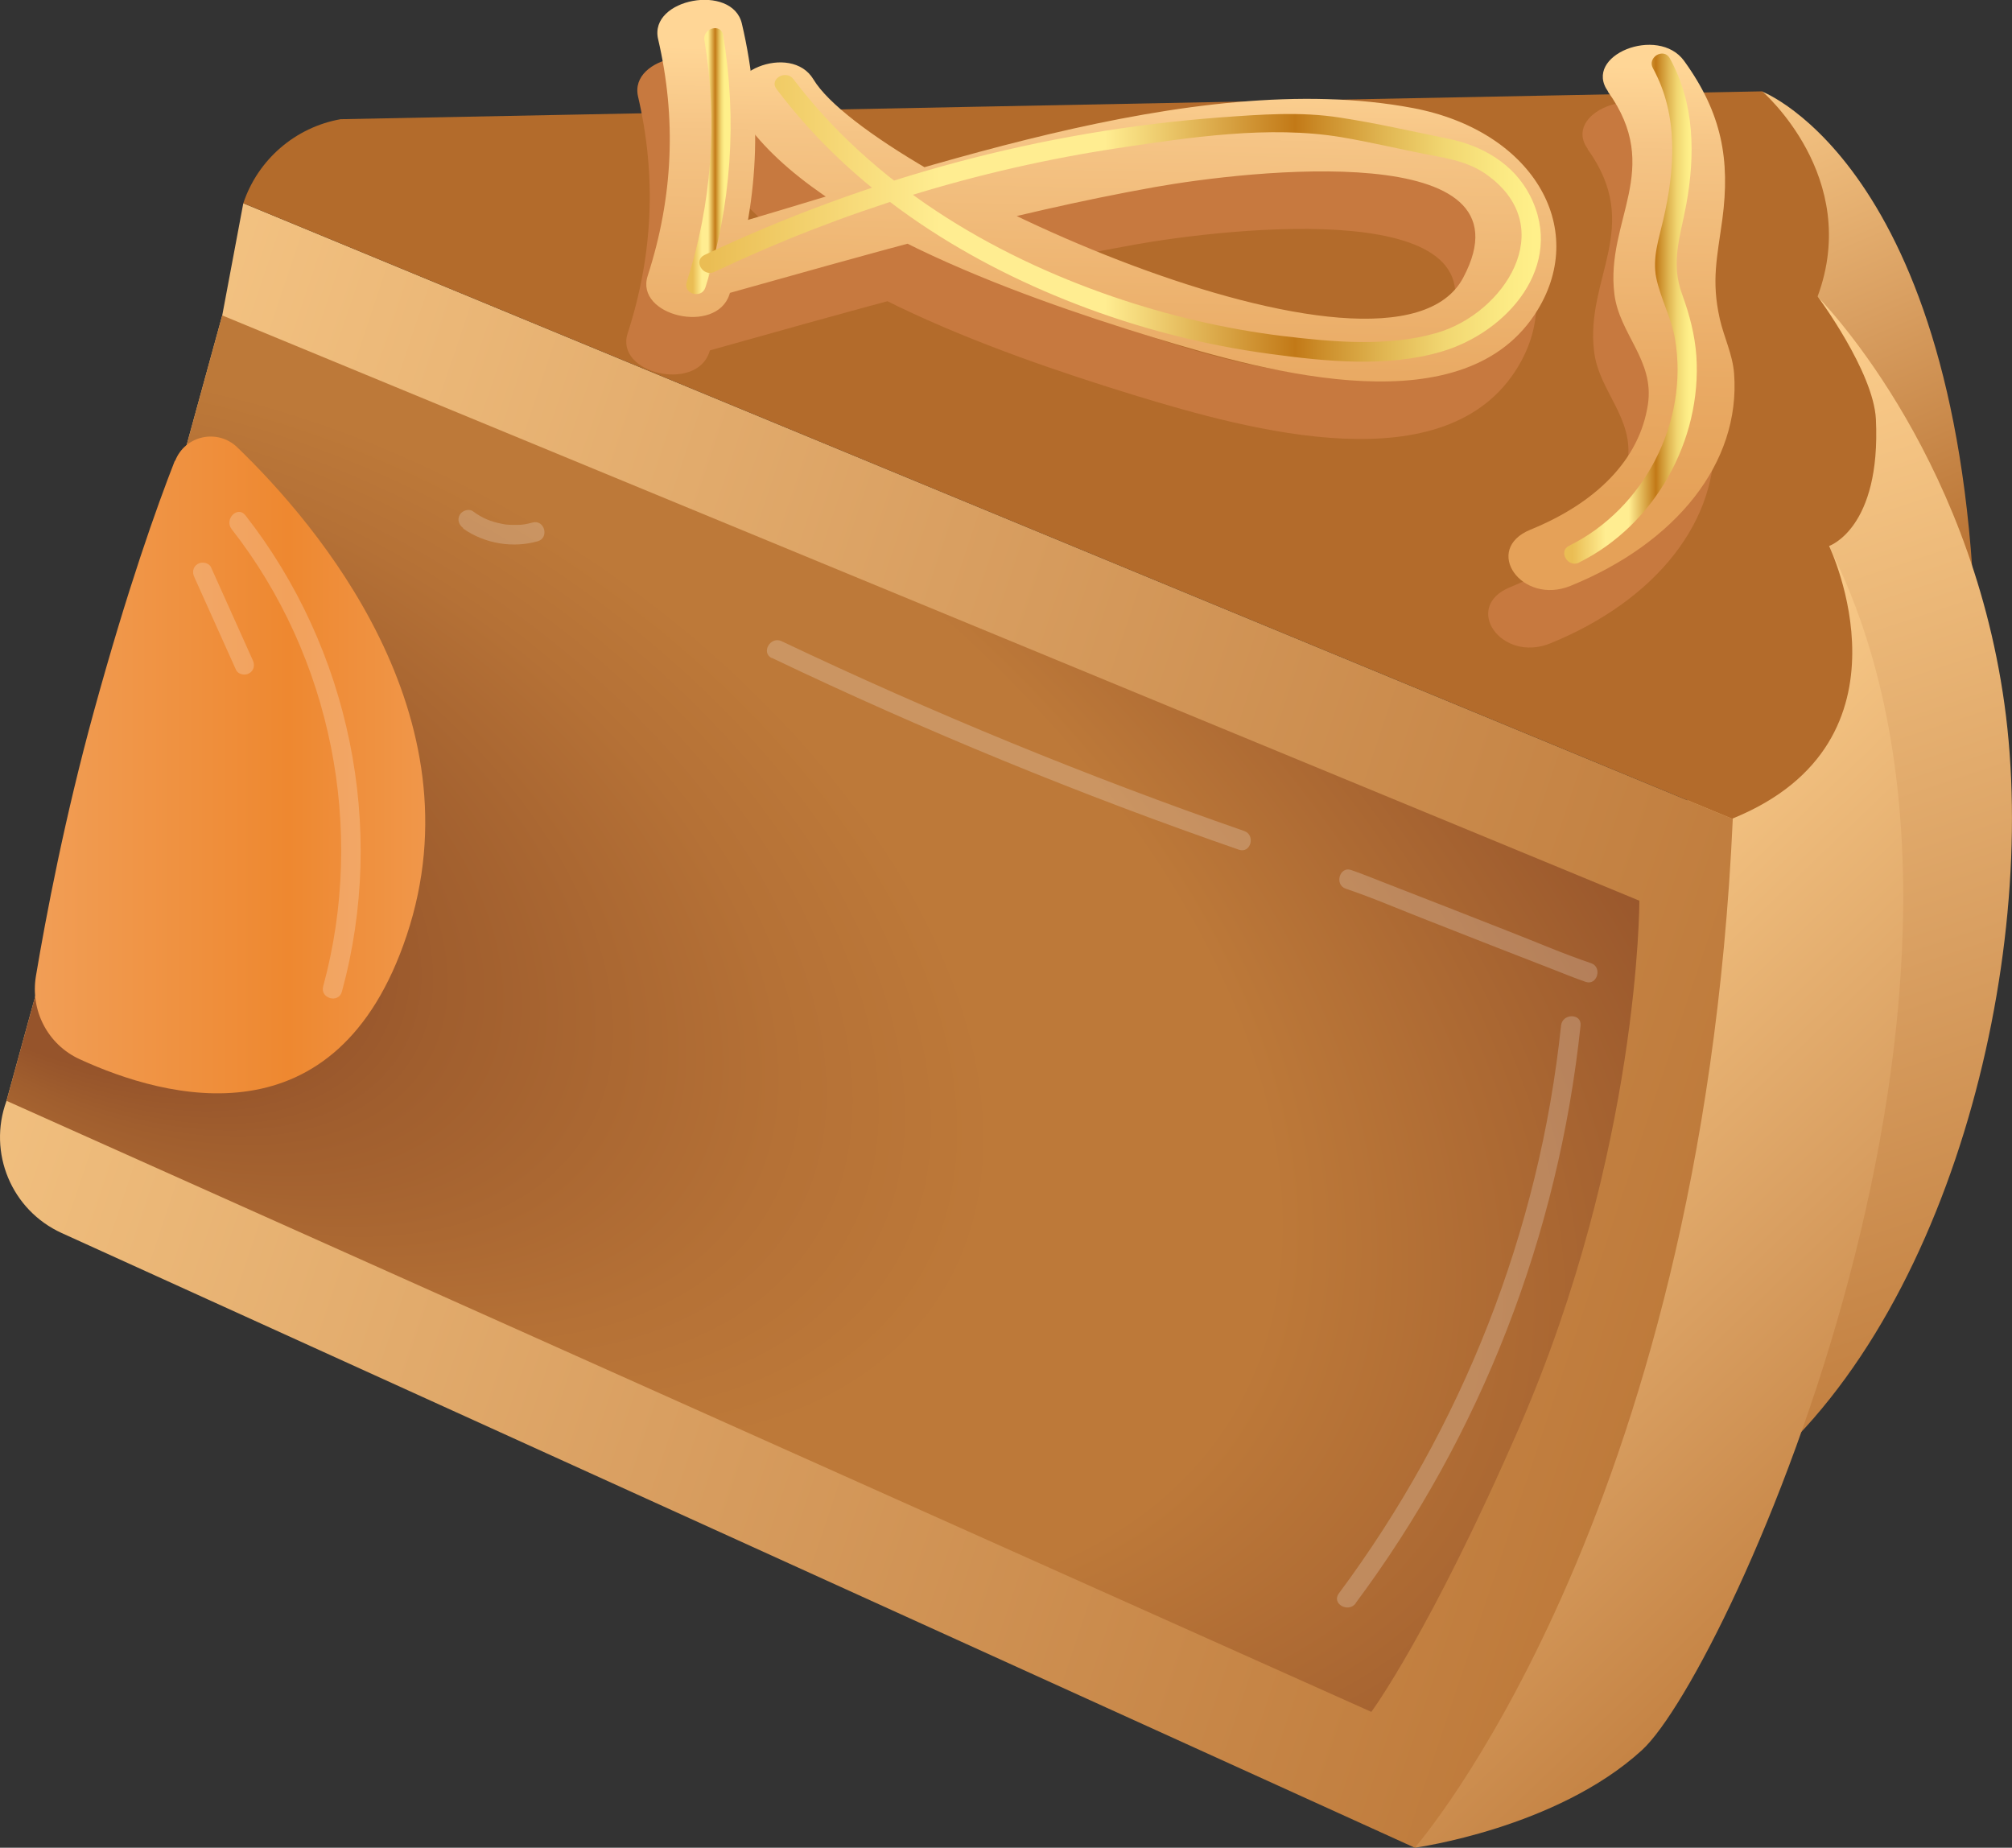 <?xml version="1.0" encoding="UTF-8"?>
<svg id="b" data-name="Layer 2" xmlns="http://www.w3.org/2000/svg" width="77.32" height="71" xmlns:xlink="http://www.w3.org/1999/xlink" viewBox="0 0 77.32 71">
  <rect x="0" y="0" width="77.32" height="71" fill="#333333" stroke="none"/>
  <defs>
    <linearGradient id="d" x1="60.34" y1="-11.2" x2="75.3" y2="23.86" gradientTransform="matrix(1, 0, 0, 1, 0, 0)" gradientUnits="userSpaceOnUse">
      <stop offset="0" stop-color="#ffebce"/>
      <stop offset=".36" stop-color="#ffd290"/>
      <stop offset=".68" stop-color="#d99f61"/>
      <stop offset="1" stop-color="#b36b2b"/>
    </linearGradient>
    <linearGradient id="e" x1="52.76" y1="-16.59" x2="79.29" y2="63.3" xlink:href="#d"/>
    <linearGradient id="f" x1="35.98" y1="18.58" x2="79.99" y2="64.37" xlink:href="#d"/>
    <linearGradient id="g" x1="-91.38" y1="-1.88" x2="78.1" y2="54.9" gradientTransform="matrix(1, 0, 0, 1, 0, 0)" gradientUnits="userSpaceOnUse">
      <stop offset="0" stop-color="#ffebce"/>
      <stop offset=".47" stop-color="#ffd290"/>
      <stop offset=".72" stop-color="#d99f61"/>
      <stop offset="1" stop-color="#b36b2b"/>
    </linearGradient>
    <radialGradient id="h" cx="31.63" cy="38.96" fx="-4.82" fy="61.2" r="56.58" gradientTransform="translate(17.2 2.34) rotate(31.97) scale(1 .6)" gradientUnits="userSpaceOnUse">
      <stop offset=".21" stop-color="#96542b"/>
      <stop offset=".26" stop-color="#a05e2e"/>
      <stop offset=".41" stop-color="#b57136"/>
      <stop offset=".5" stop-color="#bd7939"/>
      <stop offset=".62" stop-color="#bd7939"/>
      <stop offset=".87" stop-color="#96542b"/>
    </radialGradient>
    <radialGradient id="i" cx="34.36" cy="18.38" fx="34.36" fy="-95.3" r="113.68" gradientTransform="translate(1.02 8.94) rotate(8.34) scale(1 .24)" gradientUnits="userSpaceOnUse">
      <stop offset="0" stop-color="#ffebce"/>
      <stop offset=".36" stop-color="#ffd290"/>
      <stop offset=".83" stop-color="#d99f61"/>
      <stop offset=".9" stop-color="#d79c5e"/>
      <stop offset=".93" stop-color="#d19456"/>
      <stop offset=".96" stop-color="#c78748"/>
      <stop offset=".99" stop-color="#ba7435"/>
      <stop offset="1" stop-color="#b36b2b"/>
    </radialGradient>
    <linearGradient id="j" x1="1.34" y1="29.4" x2="16.34" y2="29.4" gradientTransform="matrix(1, 0, 0, 1, 0, 0)" gradientUnits="userSpaceOnUse">
      <stop offset="0" stop-color="#f19e56"/>
      <stop offset=".65" stop-color="#ee8830"/>
      <stop offset="1" stop-color="#f0974a"/>
    </linearGradient>
    <linearGradient id="k" x1="-1.41" y1="9.5" x2="-1.41" y2="-18" gradientTransform="translate(64.11 13.96) rotate(1.21) scale(1.1 .91) skewX(-1.82)" gradientUnits="userSpaceOnUse">
      <stop offset=".13" stop-color="#e5a158"/>
      <stop offset=".32" stop-color="#e9aa64"/>
      <stop offset=".67" stop-color="#f5c485"/>
      <stop offset=".68" stop-color="#f6c586"/>
      <stop offset=".8" stop-color="#ffd696"/>
    </linearGradient>
    <linearGradient id="l" x1="-19.6" y1="9.5" x2="-19.6" y2="-18" xlink:href="#k"/>
    <linearGradient id="m" x1="-34.18" y1="9.5" x2="-34.18" y2="-18" xlink:href="#k"/>
    <linearGradient id="n" x1="26.63" y1="6.19" x2="27.84" y2="6.19" gradientTransform="matrix(1, 0, 0, 1, 0, 0)" gradientUnits="userSpaceOnUse">
      <stop offset="0" stop-color="#eabd54"/>
      <stop offset=".15" stop-color="#f5d674"/>
      <stop offset=".28" stop-color="#ffed91"/>
      <stop offset=".48" stop-color="#ffed91"/>
      <stop offset=".71" stop-color="#c27917"/>
      <stop offset=".74" stop-color="#cb8c29"/>
      <stop offset=".82" stop-color="#e1b753"/>
      <stop offset=".89" stop-color="#f1d671"/>
      <stop offset=".96" stop-color="#fbe983"/>
      <stop offset="1" stop-color="#fff08a"/>
    </linearGradient>
    <linearGradient id="o" x1="27.22" y1="8.38" x2="58.97" y2="8.38" xlink:href="#n"/>
    <linearGradient id="p" x1="60.43" y1="11.86" x2="64.95" y2="11.86" xlink:href="#n"/>
  </defs>
  <g id="c" data-name="OBJECTS">
    <g>
      <path d="M67.72,3.52s7.94,3.01,8.21,21.63l-5.65-4.15-2.57-17.48Z" fill="url(#d)"/>
      <path d="M69.85,11.4s5.81,5.8,7.18,15.66c1.37,9.86-2.16,24.03-10.1,30.05l2.92-45.72Z" fill="url(#e)"/>
      <path d="M54.37,71s5.44-.74,8.73-3.75c3.29-3.01,15.51-29.87,7.19-46.25l-5.39,9.56-10.53,40.45Z" fill="url(#f)"/>
      <path d="M9.35,7.81l-.81,4.31L.25,42.3h0c-.73,1.99,.19,4.2,2.12,5.08l52,23.62s11-12.56,12.22-39.53L9.35,7.81Z" fill="url(#g)"/>
      <path d="M.25,42.3L8.54,12.12l54.46,22.49s.02,9.58-4.62,20.25c-3.43,7.88-5.68,10.92-5.68,10.92L.25,42.3Z" fill="url(#h)"/>
      <path d="M66.59,31.47L9.35,7.81h0c.56-1.68,2-2.92,3.74-3.23l54.63-1.07s3.83,3.29,2.13,7.88c0,0,2.15,2.89,2.24,4.72,.2,4.2-1.8,4.87-1.8,4.87,0,0,3.61,7.49-3.7,10.47Z" fill="url(#i)"/>
      <path d="M6.73,17.71c.38-.98,1.63-1.25,2.39-.52,3.07,2.96,9.33,10.3,6.51,18.75-2.69,8.07-9.24,6.29-12.57,4.76-1.22-.56-1.9-1.86-1.68-3.19,.38-2.27,1.11-6.11,2.23-10.18,1.3-4.73,2.41-7.84,3.11-9.63Z" fill="url(#j)"/>
      <g>
        <g>
          <path d="M61.01,5.73c2.15,2.99-.1,4.93,.25,7.78,.19,1.54,1.54,2.54,1.29,4.23-.32,2.15-2.01,3.8-4.51,4.82-1.87,.76-.34,2.93,1.54,2.16,4.03-1.64,6.54-4.71,6.28-8.16-.06-.75-.39-1.39-.55-2.1-.33-1.47-.1-2.36,.1-3.83,.3-2.27-.01-4.06-1.47-6.08-1-1.38-3.92-.21-2.92,1.18h0Z" fill="#c7793f"/>
          <path d="M27.58,6.45c2.53,4.21,10.63,7.08,15.96,8.72,4.57,1.4,12.04,3.44,14.78-1.05,1.96-3.21-.23-6.9-4.8-7.76-8.49-1.6-19.55,2.65-27.35,4.82-1.97,.55-1.27,2.95,.73,2.39,5.5-1.53,10.99-3.15,16.7-4.17,3.59-.64,14.73-1.91,11.86,3.48-2.78,5.24-22.77-3.95-24.97-7.62-.86-1.44-3.78-.25-2.92,1.18h0Z" fill="#c7793f"/>
          <path d="M24.52,3.71c.71,3.05,.58,6.07-.4,9.1-.5,1.54,2.63,2.27,3.14,.72,1.13-3.46,1.3-6.92,.48-10.41-.36-1.56-3.58-.97-3.22,.59h0Z" fill="#c7793f"/>
        </g>
        <g>
          <path d="M61.79,3.52c2.15,2.99-.1,4.93,.25,7.78,.19,1.54,1.54,2.54,1.29,4.23-.32,2.15-2.01,3.8-4.51,4.82-1.87,.76-.34,2.93,1.54,2.16,4.03-1.64,6.54-4.71,6.28-8.16-.06-.75-.39-1.39-.55-2.1-.33-1.47-.1-2.36,.1-3.83,.3-2.27-.01-4.06-1.47-6.08-1-1.38-3.92-.21-2.92,1.18h0Z" fill="url(#k)"/>
          <path d="M28.35,4.24c2.53,4.21,10.63,7.08,15.96,8.72,4.57,1.4,12.04,3.44,14.78-1.05,1.96-3.21-.23-6.9-4.8-7.76-8.49-1.6-19.55,2.65-27.35,4.82-1.97,.55-1.27,2.95,.73,2.39,5.5-1.53,10.99-3.15,16.7-4.17,3.59-.64,14.73-1.91,11.86,3.48-2.78,5.24-22.77-3.95-24.97-7.62-.86-1.44-3.78-.25-2.92,1.18h0Z" fill="url(#l)"/>
          <path d="M25.29,1.5c.71,3.05,.58,6.07-.4,9.1-.5,1.54,2.63,2.27,3.14,.72,1.13-3.46,1.3-6.92,.48-10.41-.36-1.56-3.58-.97-3.22,.59h0Z" fill="url(#m)"/>
        </g>
      </g>
      <path d="M27.07,1.55c.52,3.11,.28,6.29-.68,9.29-.15,.46,.58,.66,.72,.2,1-3.13,1.22-6.45,.68-9.69-.08-.47-.8-.27-.72,.2h0Z" fill="url(#n)"/>
      <path d="M27.47,10.44c4.91-2.33,10.13-3.94,15.5-4.75,2.74-.41,5.8-.88,8.57-.42,1.24,.21,2.46,.51,3.69,.74,.71,.13,1.39,.31,1.97,.75,2.73,2.02,.6,5.28-1.98,6.03-1.89,.55-4.01,.35-5.94,.12-2.21-.27-4.4-.79-6.51-1.51-4.72-1.62-9.24-4.34-12.28-8.36-.29-.38-.94,0-.65,.38,2.9,3.85,7.04,6.53,11.5,8.26,2.4,.93,4.92,1.58,7.47,1.92,2.14,.29,4.49,.53,6.59-.09,2.52-.74,4.77-3.3,3.4-5.99-.62-1.22-1.84-1.93-3.15-2.19-1.37-.28-2.77-.6-4.15-.81-1.52-.24-3.06-.12-4.58-.01-6.89,.51-13.61,2.34-19.85,5.29-.44,.21-.06,.85,.38,.65h0Z" fill="url(#o)"/>
      <path d="M60.67,21.62c2.92-1.44,4.74-4.7,4.52-7.95-.06-.81-.26-1.57-.54-2.34-.46-1.24-.08-2.22,.15-3.46,.35-1.92,.33-3.89-.63-5.63-.23-.42-.88-.04-.65,.38,.99,1.8,.85,3.88,.4,5.82-.17,.74-.43,1.48-.27,2.24,.17,.81,.58,1.53,.72,2.35,.54,3.18-1.19,6.52-4.07,7.94-.43,.21-.05,.86,.38,.65h0Z" fill="url(#p)"/>
      <g opacity=".21">
        <path d="M17.8,20.31c.82,.58,1.9,.76,2.86,.49,.46-.13,.27-.85-.2-.72-.23,.06-.37,.09-.6,.09-.21,0-.4,0-.56-.04-.43-.08-.77-.22-1.12-.48-.16-.12-.42-.03-.51,.13-.11,.19-.03,.39,.13,.51h0Z" fill="#fff"/>
      </g>
      <g opacity=".21">
        <path d="M29.66,25.28c5.84,2.79,11.83,5.25,17.95,7.37,.46,.16,.65-.57,.2-.72-6.05-2.1-11.98-4.54-17.77-7.29-.43-.21-.81,.44-.38,.65h0Z" fill="#fff"/>
      </g>
      <g opacity=".21">
        <path d="M51.72,34.15c1.07,.36,2.12,.82,3.18,1.23,1.58,.62,3.15,1.24,4.73,1.85,.44,.17,.87,.35,1.31,.5s.65-.57,.2-.72c-1.07-.36-2.12-.82-3.18-1.23-1.58-.62-3.15-1.24-4.73-1.85-.44-.17-.87-.35-1.31-.5s-.65,.57-.2,.72h0Z" fill="#fff"/>
      </g>
      <g opacity=".21">
        <path d="M8.9,20.33c3.85,4.92,5.16,11.55,3.52,17.57-.13,.47,.6,.67,.72,.2,1.72-6.3,.31-13.16-3.71-18.3-.3-.38-.82,.15-.53,.53h0Z" fill="#fff"/>
      </g>
      <g opacity=".21">
        <path d="M7.47,22.18l1.6,3.56c.08,.18,.35,.23,.51,.13,.19-.11,.22-.33,.13-.51l-1.6-3.56c-.08-.18-.35-.23-.51-.13-.19,.11-.22,.33-.13,.51h0Z" fill="#fff"/>
      </g>
      <g opacity=".21">
        <path d="M52.09,61.61c4.83-6.48,7.8-14.16,8.65-22.2,.05-.48-.7-.48-.75,0-.83,7.9-3.8,15.45-8.54,21.82-.29,.39,.36,.76,.65,.38h0Z" fill="#fff"/>
      </g>
    </g>
  </g>
</svg>